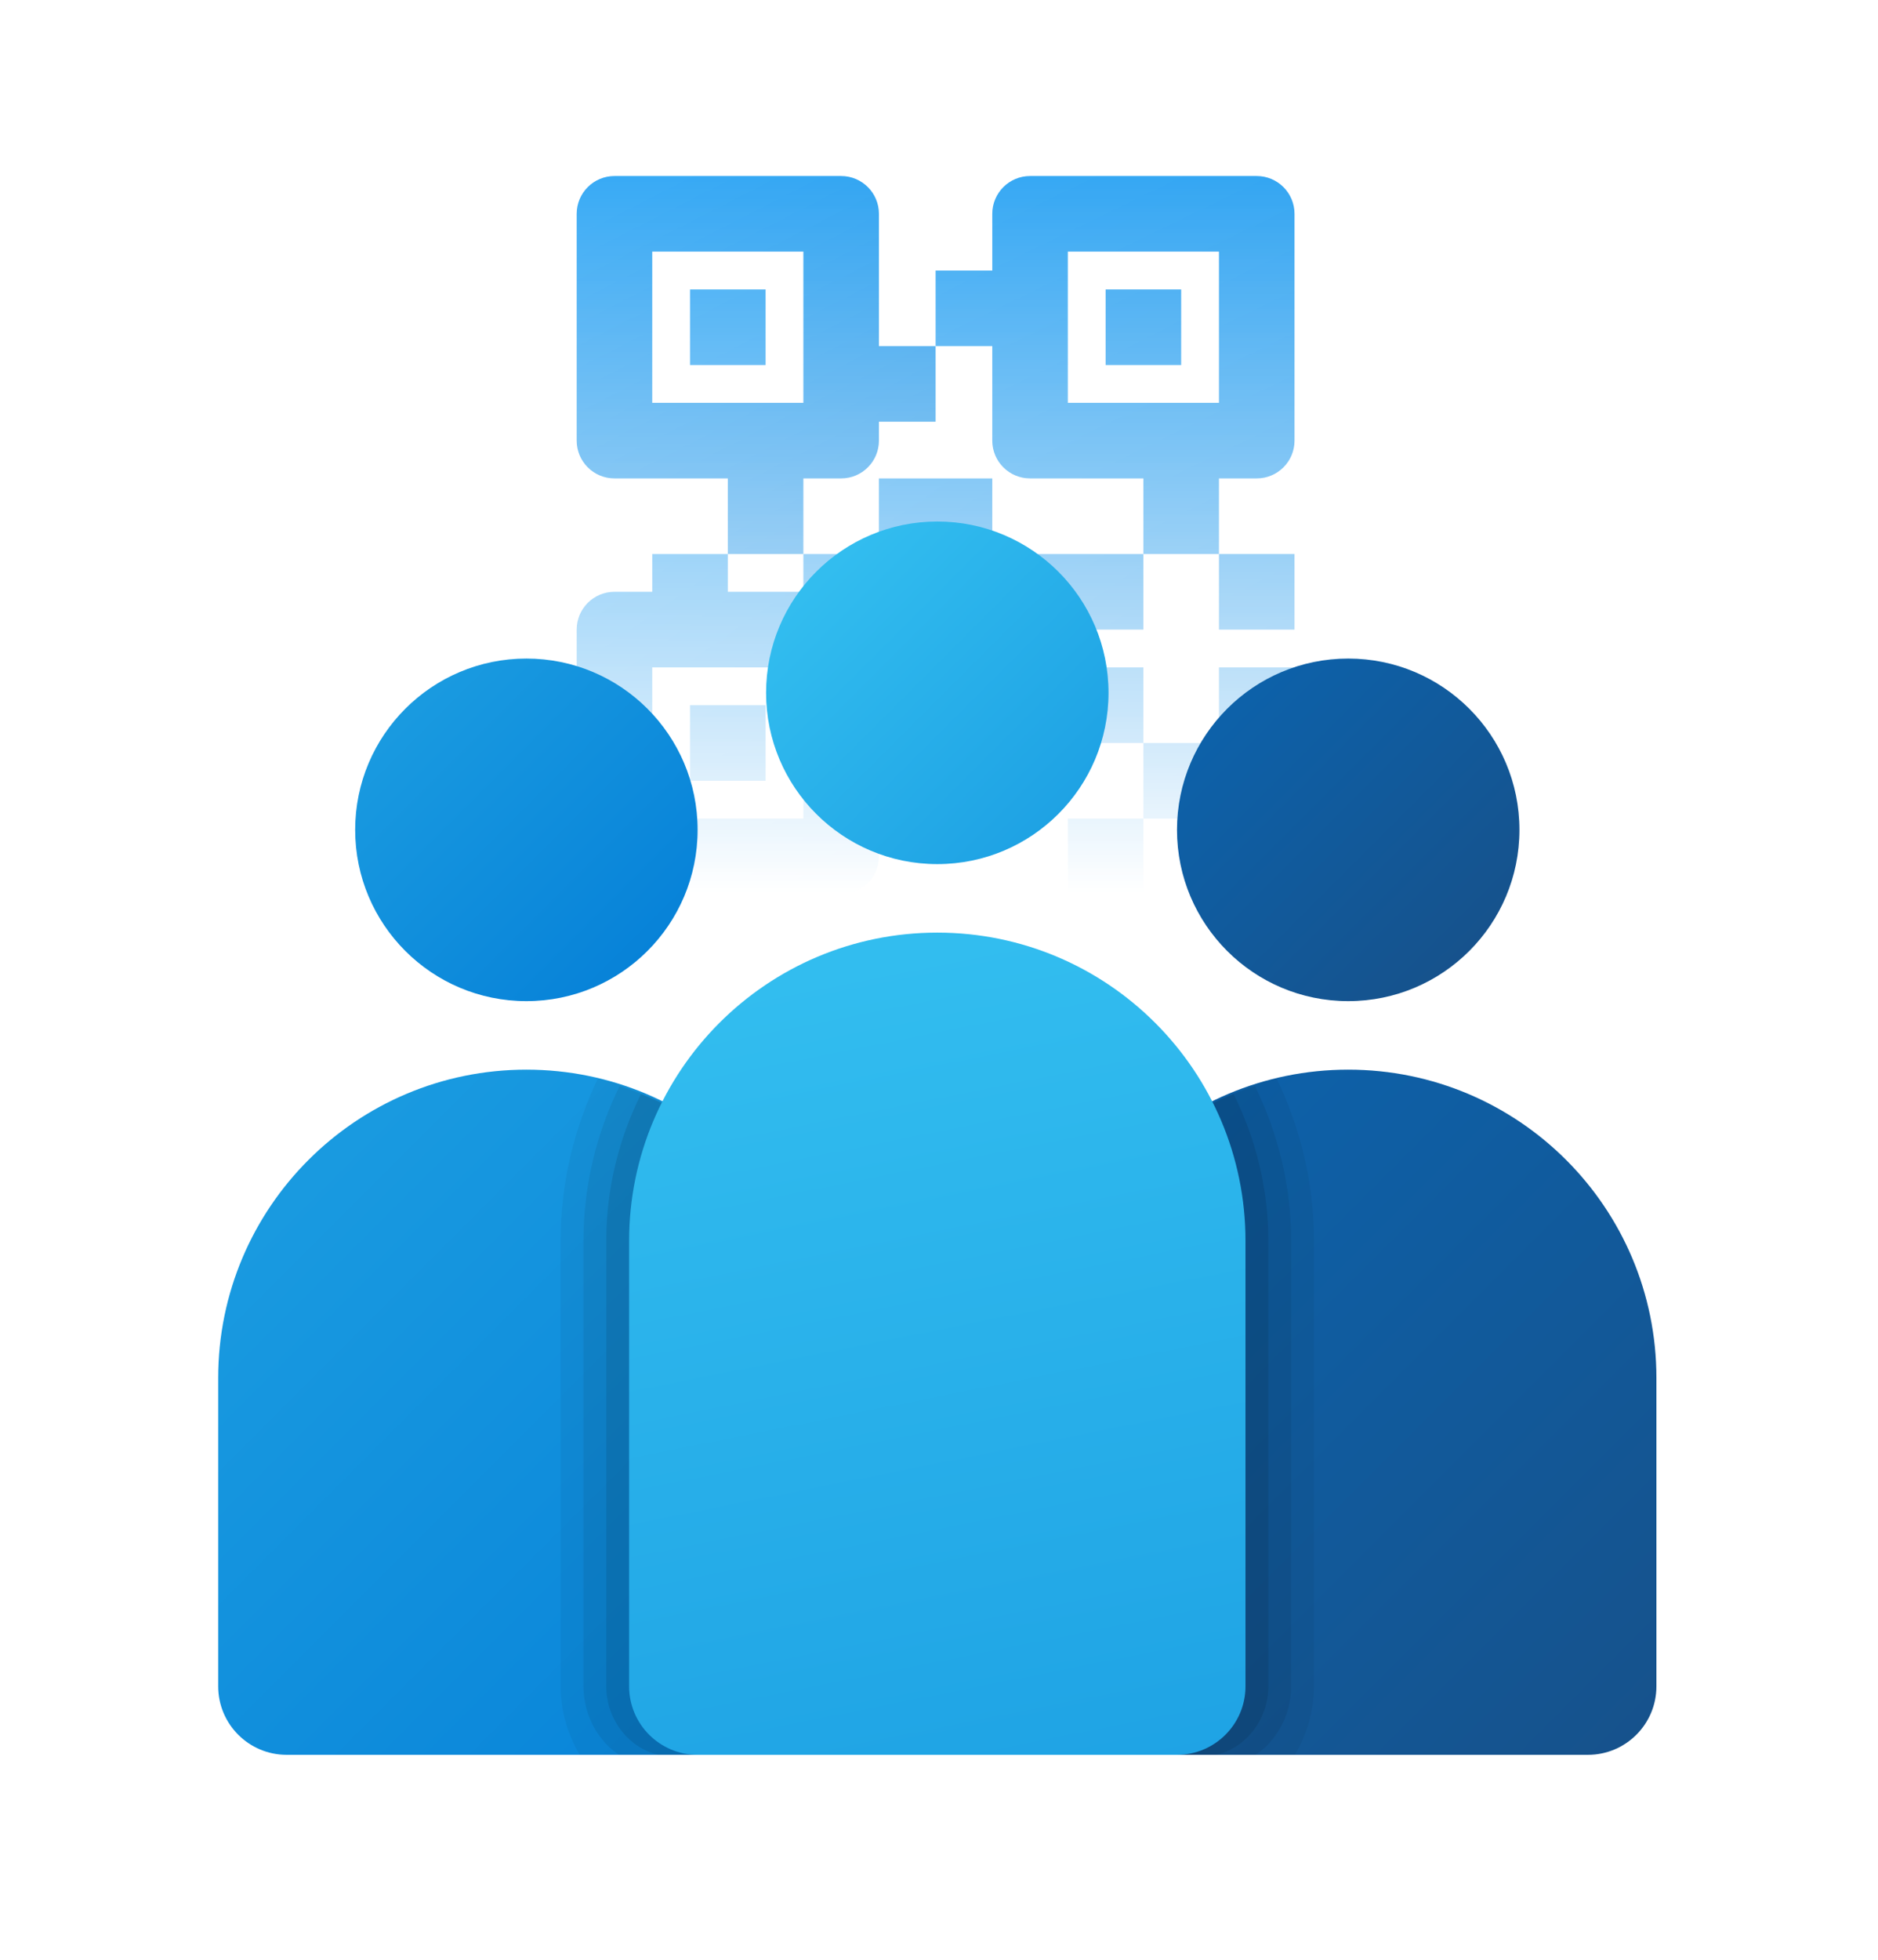 <svg width="553" height="577" viewBox="0 0 553 577" fill="none" xmlns="http://www.w3.org/2000/svg">
<mask id="mask0_3_35" style="mask-type:alpha" maskUnits="userSpaceOnUse" x="149" y="38" width="252" height="225">
<rect x="149" y="38" width="252" height="225" fill="url(#paint0_linear_3_35)"/>
</mask>
<g mask="url(#mask0_3_35)">
<path d="M370.062 140.812C376.209 140.812 381.188 135.834 381.188 129.688V62.938C381.188 56.791 376.209 51.812 370.062 51.812H303.312C297.166 51.812 292.188 56.791 292.188 62.938V79.625H275.5V101.875H292.188V129.688C292.188 135.834 297.166 140.812 303.312 140.812H336.688V163.062H358.938V140.812H370.062ZM314.438 118.562V74.062H358.938V118.562H314.438Z" fill="url(#paint1_linear_3_35)"/>
<path d="M358.938 218.688H336.688V240.938H358.938V218.688Z" fill="url(#paint2_linear_3_35)"/>
<path d="M381.188 196.438H358.938V218.688H381.188V196.438Z" fill="url(#paint3_linear_3_35)"/>
<path d="M370.062 263.188C376.209 263.188 381.188 258.209 381.188 252.062V240.938H358.938V263.188H370.062Z" fill="url(#paint4_linear_3_35)"/>
<path d="M336.688 196.438H314.438V218.688H336.688V196.438Z" fill="url(#paint5_linear_3_35)"/>
<path d="M336.688 240.938H314.438V263.188H336.688V240.938Z" fill="url(#paint6_linear_3_35)"/>
<path d="M225.437 207.562H203.187V229.812H225.437V207.562Z" fill="url(#paint7_linear_3_35)"/>
<path d="M225.437 85.188H203.187V107.437H225.437V85.188Z" fill="url(#paint8_linear_3_35)"/>
<path d="M347.812 85.188H325.562V107.437H347.812V85.188Z" fill="url(#paint9_linear_3_35)"/>
<path d="M381.188 163.062H358.938V185.312H381.188V163.062Z" fill="url(#paint10_linear_3_35)"/>
<path d="M292.187 163.062V140.812H258.812V163.062H236.562V174.188H214.312V163.062H192.062V174.188H180.937C174.791 174.188 169.812 179.166 169.812 185.312V252.062C169.812 258.209 174.791 263.188 180.937 263.188H247.687C253.834 263.188 258.812 258.209 258.812 252.062V229.812H281.062V240.938H303.312V185.312H336.687L336.688 163.062H292.187ZM236.562 240.938H192.062V196.438H236.562V240.938ZM281.062 207.562H258.812V185.312H281.062V207.562Z" fill="url(#paint11_linear_3_35)"/>
<path d="M236.562 140.812H247.688C253.834 140.812 258.812 135.834 258.812 129.688V124.125H275.5V101.875H258.812V62.938C258.812 56.791 253.834 51.812 247.688 51.812H180.938C174.791 51.812 169.812 56.791 169.812 62.938V129.688C169.812 135.834 174.791 140.812 180.938 140.812H214.312L214.312 163.062H236.562L236.562 140.812ZM192.062 118.562V74.062H236.562V118.562H192.062Z" fill="url(#paint12_linear_3_35)"/>
</g>
<g filter="url(#filter0_d_3_35)">
<path d="M155 294.667C182.844 294.667 205.417 272.094 205.417 244.25C205.417 216.406 182.844 193.833 155 193.833C127.156 193.833 104.583 216.406 104.583 244.25C104.583 272.094 127.156 294.667 155 294.667Z" fill="url(#paint13_linear_3_35)"/>
<path d="M155 314.833C104.876 314.833 64.25 355.459 64.25 405.583V496.333C64.25 507.475 73.275 516.5 84.417 516.5H225.583C236.725 516.5 245.75 507.475 245.75 496.333V405.583C245.75 355.459 205.124 314.833 155 314.833Z" fill="url(#paint14_linear_3_35)"/>
<path d="M397 294.667C424.844 294.667 447.417 272.094 447.417 244.25C447.417 216.406 424.844 193.833 397 193.833C369.156 193.833 346.583 216.406 346.583 244.25C346.583 272.094 369.156 294.667 397 294.667Z" fill="url(#paint15_linear_3_35)"/>
<path d="M397 314.833C346.876 314.833 306.25 355.459 306.25 405.583V496.333C306.25 507.475 315.275 516.5 326.417 516.5H467.583C478.725 516.5 487.75 507.475 487.75 496.333V405.583C487.75 355.459 447.124 314.833 397 314.833Z" fill="url(#paint16_linear_3_35)"/>
<path d="M276 254.333C303.844 254.333 326.417 231.761 326.417 203.917C326.417 176.072 303.844 153.5 276 153.5C248.156 153.5 225.583 176.072 225.583 203.917C225.583 231.761 248.156 254.333 276 254.333Z" fill="url(#paint17_linear_3_35)"/>
<path opacity="0.05" d="M386.917 496.333V365.25C386.917 348.098 382.893 331.904 375.906 317.394C335.976 326.923 306.25 362.739 306.25 405.583V496.333C306.25 507.475 315.275 516.5 326.417 516.5H381.31C384.779 510.541 386.917 503.714 386.917 496.333Z" fill="black"/>
<path opacity="0.067" d="M380.191 496.333V365.25C380.191 348.905 376.309 333.487 369.573 319.704C332.961 330.987 306.25 365.119 306.25 405.583V496.333C306.25 507.475 315.275 516.5 326.417 516.5H369.735C375.765 512.527 380.191 504.965 380.191 496.333Z" fill="black"/>
<path opacity="0.09" d="M373.476 496.333V365.25C373.476 349.701 369.735 335.06 363.251 322.013C329.946 335.05 306.25 367.499 306.25 405.583V496.333C306.25 507.475 315.275 516.5 326.417 516.5H358.159C366.74 514.514 373.476 506.215 373.476 496.333Z" fill="black"/>
<path opacity="0.05" d="M165.083 496.333V365.25C165.083 348.098 169.107 331.904 176.094 317.394C216.024 326.923 245.75 362.739 245.75 405.583V496.333C245.75 507.475 236.725 516.5 225.583 516.5H170.69C167.221 510.541 165.083 503.714 165.083 496.333Z" fill="black"/>
<path opacity="0.067" d="M171.809 496.333V365.25C171.809 348.905 175.691 333.487 182.427 319.704C219.039 330.987 245.75 365.119 245.75 405.583V496.333C245.75 507.475 236.725 516.5 225.583 516.5H182.265C176.235 512.527 171.809 504.965 171.809 496.333Z" fill="black"/>
<path opacity="0.09" d="M178.524 496.333V365.25C178.524 349.701 182.265 335.06 188.749 322.013C222.054 335.05 245.75 367.499 245.75 405.583V496.333C245.75 507.475 236.725 516.5 225.583 516.5H193.841C185.26 514.514 178.524 506.215 178.524 496.333Z" fill="black"/>
<path d="M276 274.5C225.876 274.5 185.25 315.126 185.25 365.25V496.333C185.25 507.475 194.275 516.5 205.417 516.5H346.583C357.725 516.5 366.75 507.475 366.75 496.333V365.25C366.75 315.126 326.124 274.5 276 274.5Z" fill="url(#paint18_linear_3_35)"/>
</g>
<defs>
<filter id="filter0_d_3_35" x="18.3" y="77.3" width="515.4" height="515.4" filterUnits="userSpaceOnUse" color-interpolation-filters="sRGB">
<feFlood flood-opacity="0" result="BackgroundImageFix"/>
<feColorMatrix in="SourceAlpha" type="matrix" values="0 0 0 0 0 0 0 0 0 0 0 0 0 0 0 0 0 0 127 0" result="hardAlpha"/>
<feOffset/>
<feGaussianBlur stdDeviation="7.85"/>
<feComposite in2="hardAlpha" operator="out"/>
<feColorMatrix type="matrix" values="0 0 0 0 0 0 0 0 0 0 0 0 0 0 0 0 0 0 1 0"/>
<feBlend mode="normal" in2="BackgroundImageFix" result="effect1_dropShadow_3_35"/>
<feBlend mode="normal" in="SourceGraphic" in2="effect1_dropShadow_3_35" result="shape"/>
</filter>
<linearGradient id="paint0_linear_3_35" x1="275" y1="38" x2="275" y2="263" gradientUnits="userSpaceOnUse">
<stop/>
<stop offset="1" stop-opacity="0"/>
</linearGradient>
<linearGradient id="paint1_linear_3_35" x1="248.399" y1="57.033" x2="452.905" y2="478.133" gradientUnits="userSpaceOnUse">
<stop stop-color="#2AA4F4"/>
<stop offset="1" stop-color="#007AD9"/>
</linearGradient>
<linearGradient id="paint2_linear_3_35" x1="219.961" y1="48.8" x2="471.339" y2="540.564" gradientUnits="userSpaceOnUse">
<stop stop-color="#2AA4F4"/>
<stop offset="1" stop-color="#007AD9"/>
</linearGradient>
<linearGradient id="paint3_linear_3_35" x1="219.961" y1="48.8" x2="471.339" y2="540.564" gradientUnits="userSpaceOnUse">
<stop stop-color="#2AA4F4"/>
<stop offset="1" stop-color="#007AD9"/>
</linearGradient>
<linearGradient id="paint4_linear_3_35" x1="218.746" y1="46.528" x2="437.889" y2="475.144" gradientUnits="userSpaceOnUse">
<stop stop-color="#2AA4F4"/>
<stop offset="1" stop-color="#007AD9"/>
</linearGradient>
<linearGradient id="paint5_linear_3_35" x1="219.961" y1="48.8" x2="471.339" y2="540.564" gradientUnits="userSpaceOnUse">
<stop stop-color="#2AA4F4"/>
<stop offset="1" stop-color="#007AD9"/>
</linearGradient>
<linearGradient id="paint6_linear_3_35" x1="219.961" y1="48.8" x2="471.339" y2="540.564" gradientUnits="userSpaceOnUse">
<stop stop-color="#2AA4F4"/>
<stop offset="1" stop-color="#007AD9"/>
</linearGradient>
<linearGradient id="paint7_linear_3_35" x1="219.961" y1="48.8" x2="471.339" y2="540.564" gradientUnits="userSpaceOnUse">
<stop stop-color="#2AA4F4"/>
<stop offset="1" stop-color="#007AD9"/>
</linearGradient>
<linearGradient id="paint8_linear_3_35" x1="219.961" y1="48.8" x2="471.339" y2="540.564" gradientUnits="userSpaceOnUse">
<stop stop-color="#2AA4F4"/>
<stop offset="1" stop-color="#007AD9"/>
</linearGradient>
<linearGradient id="paint9_linear_3_35" x1="219.961" y1="48.8" x2="471.339" y2="540.564" gradientUnits="userSpaceOnUse">
<stop stop-color="#2AA4F4"/>
<stop offset="1" stop-color="#007AD9"/>
</linearGradient>
<linearGradient id="paint10_linear_3_35" x1="219.961" y1="48.8" x2="471.339" y2="540.564" gradientUnits="userSpaceOnUse">
<stop stop-color="#2AA4F4"/>
<stop offset="1" stop-color="#007AD9"/>
</linearGradient>
<linearGradient id="paint11_linear_3_35" x1="240.806" y1="76.88" x2="452.824" y2="381.029" gradientUnits="userSpaceOnUse">
<stop stop-color="#2AA4F4"/>
<stop offset="1" stop-color="#007AD9"/>
</linearGradient>
<linearGradient id="paint12_linear_3_35" x1="192.858" y1="54.338" x2="303.863" y2="271.492" gradientUnits="userSpaceOnUse">
<stop stop-color="#2AA4F4"/>
<stop offset="1" stop-color="#007AD9"/>
</linearGradient>
<linearGradient id="paint13_linear_3_35" x1="120.797" y1="210.047" x2="191.139" y2="280.389" gradientUnits="userSpaceOnUse">
<stop stop-color="#199AE0"/>
<stop offset="1" stop-color="#0782D8"/>
</linearGradient>
<linearGradient id="paint14_linear_3_35" x1="78.679" y1="360.027" x2="235.646" y2="516.984" gradientUnits="userSpaceOnUse">
<stop stop-color="#199AE0"/>
<stop offset="1" stop-color="#0782D8"/>
</linearGradient>
<linearGradient id="paint15_linear_3_35" x1="362.797" y1="210.047" x2="433.139" y2="280.389" gradientUnits="userSpaceOnUse">
<stop stop-color="#0D61A9"/>
<stop offset="1" stop-color="#16528C"/>
</linearGradient>
<linearGradient id="paint16_linear_3_35" x1="320.679" y1="360.027" x2="477.646" y2="516.984" gradientUnits="userSpaceOnUse">
<stop stop-color="#0D61A9"/>
<stop offset="1" stop-color="#16528C"/>
</linearGradient>
<linearGradient id="paint17_linear_3_35" x1="241.797" y1="169.714" x2="312.139" y2="240.055" gradientUnits="userSpaceOnUse">
<stop stop-color="#32BDEF"/>
<stop offset="1" stop-color="#1EA2E4"/>
</linearGradient>
<linearGradient id="paint18_linear_3_35" x1="247.575" y1="285.158" x2="298.204" y2="538.28" gradientUnits="userSpaceOnUse">
<stop stop-color="#32BDEF"/>
<stop offset="1" stop-color="#1EA2E4"/>
</linearGradient>
</defs>
</svg>
